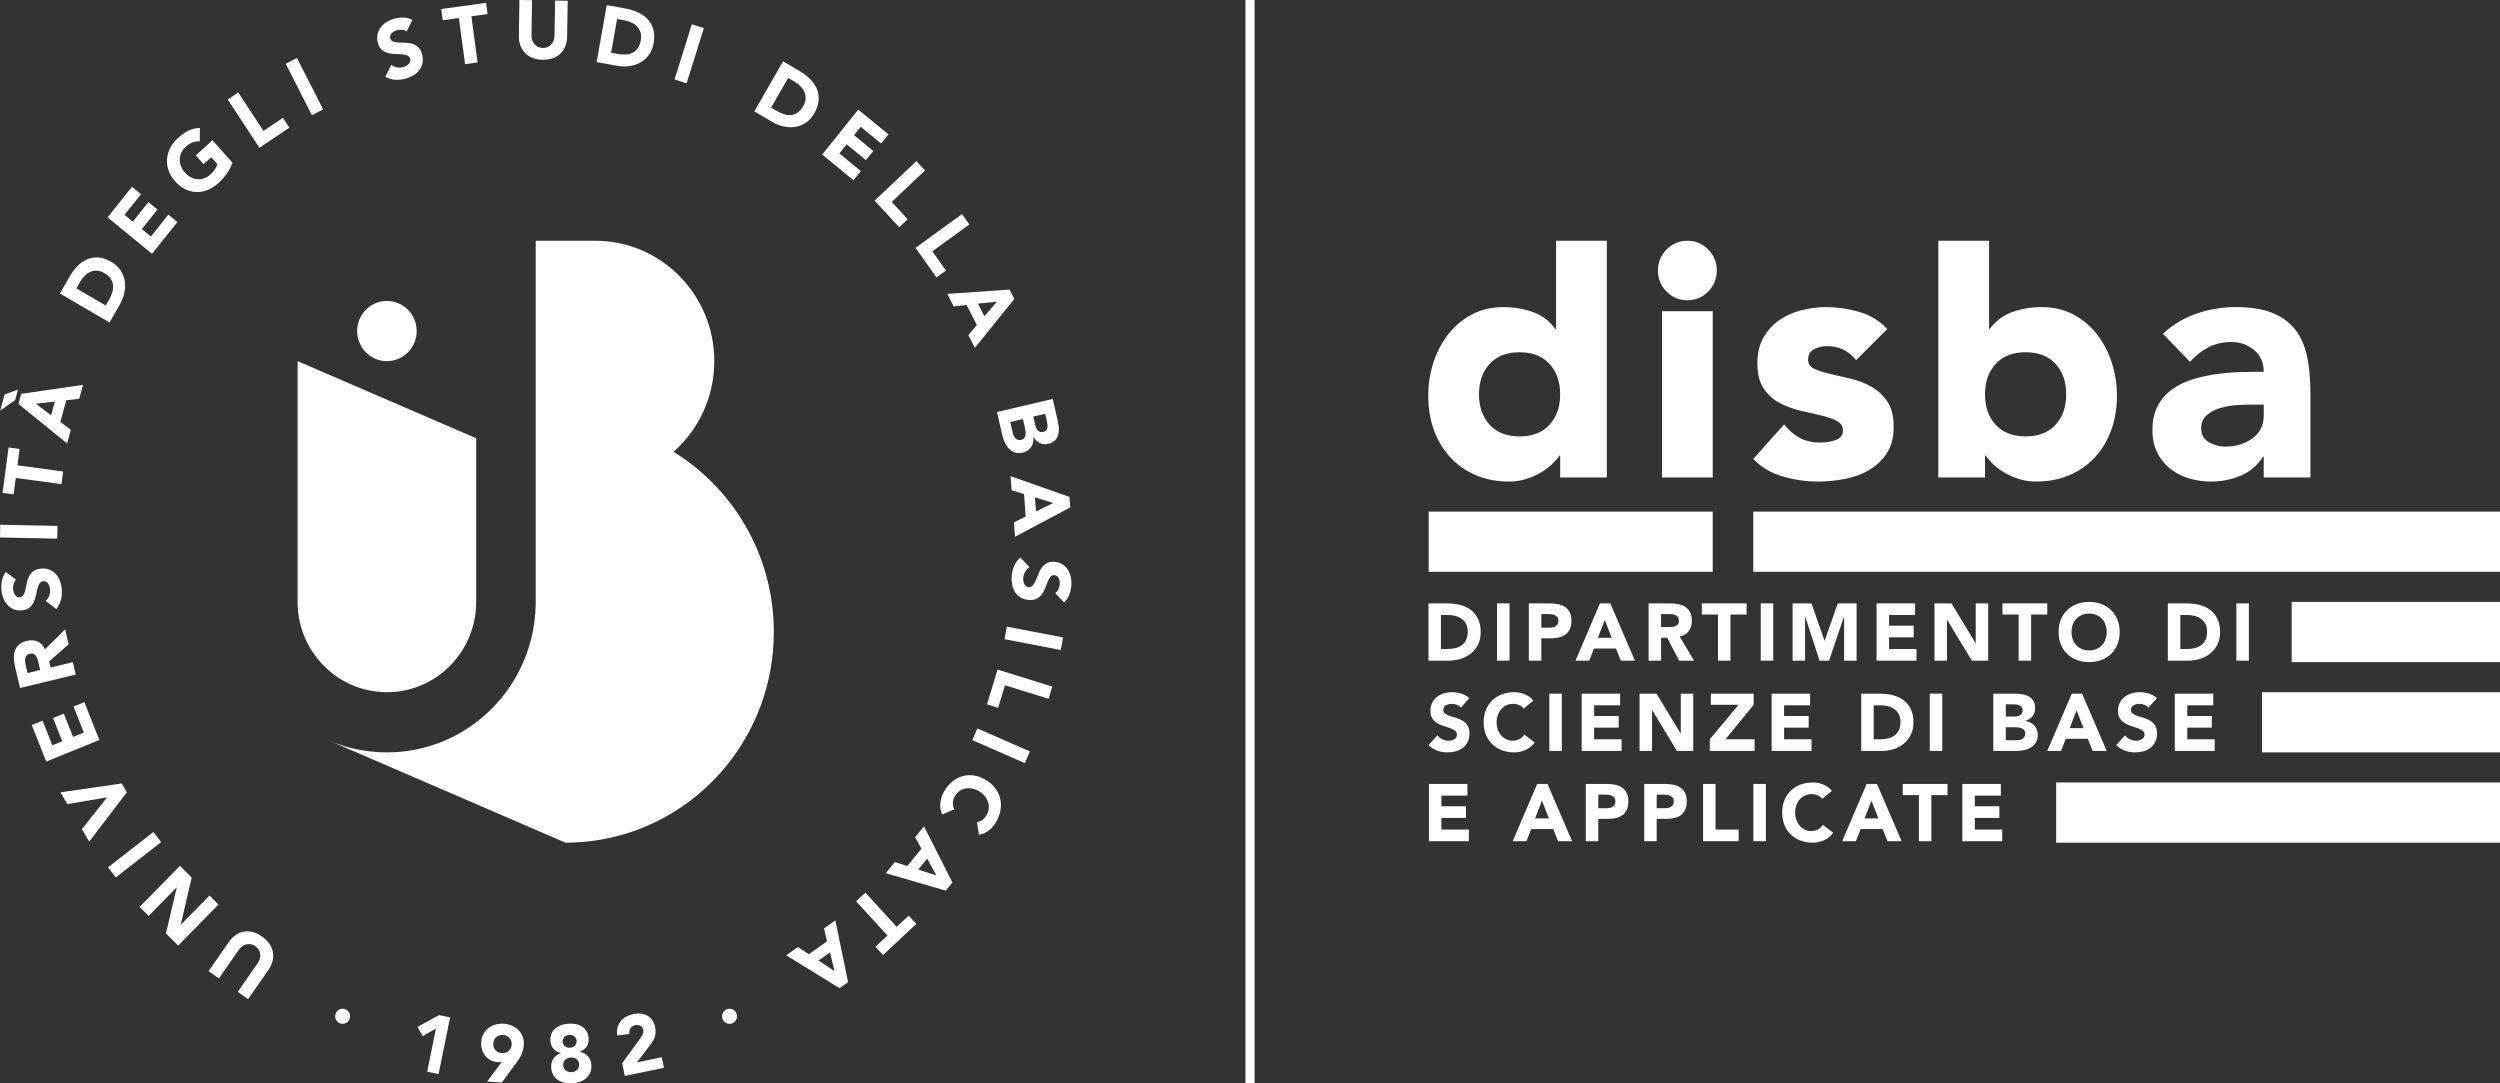 <?xml version="1.0" encoding="UTF-8"?>
<!DOCTYPE svg PUBLIC "-//W3C//DTD SVG 1.1//EN" "http://www.w3.org/Graphics/SVG/1.1/DTD/svg11.dtd">
<!-- Creator: CorelDRAW (Evaluation Version) -->
<svg xmlns="http://www.w3.org/2000/svg" xml:space="preserve" width="207.79mm" height="90.052mm" version="1.1" style="shape-rendering:geometricPrecision; text-rendering:geometricPrecision; image-rendering:optimizeQuality; fill-rule:evenodd; clip-rule:evenodd"
viewBox="0 0 19928.21 8636.45"
 xmlns:xlink="http://www.w3.org/1999/xlink"
 xmlns:xodm="http://www.corel.com/coreldraw/odm/2003">
 <rect x="0" y="0" width="19928.21" height="8636.45" fill="#333333" stroke="none"/>
 <defs>
  <style type="text/css">
   <![CDATA[
    .fil0 {fill:white;fill-rule:nonzero}
   ]]>
  </style>
 </defs>
 <g id="Layer_x0020_1">
  <g id="_1913607627200">
   <path class="fil0" d="M1824.15 7508.97c15.62,-22.41 33.29,-40.6 53.08,-54.69 19.79,-14.13 41,-23.36 63.84,-27.82 22.82,-4.46 46.78,-3.65 71.96,2.53 25.06,6.21 50.44,18.47 76.13,36.66 25.98,18.59 46.06,38.67 60.28,60.48 14.33,21.84 23.13,44.37 26.7,67.61 3.54,23.25 2.01,46.58 -4.37,70.23 -6.39,23.56 -17.46,46.49 -32.97,68.94l-161.38 231.81 -82.23 -58.46 159.16 -228.68c8.11,-11.77 13.78,-23.85 17.03,-36.45 3.25,-12.57 4.06,-24.86 2.45,-36.94 -1.52,-11.97 -5.58,-23.33 -12.08,-34.09 -6.5,-10.65 -15.13,-19.88 -26.1,-27.71 -10.85,-7.71 -22.21,-12.8 -34.18,-15.22 -12,-2.45 -23.85,-2.33 -35.65,0.2 -11.77,2.53 -22.93,7.39 -33.58,14.7 -10.56,7.31 -20,16.86 -28.14,28.63l-159.14 228.59 -82.23 -58.46 161.41 -231.84z"/>
   <polygon class="fil0" points="1419.94,7537.54 1323,7440.21 1408.86,7074.49 1407.94,7073.57 1184.44,7300.93 1113.09,7229.37 1434.64,6902.04 1527.92,6995.72 1440.33,7370.67 1441.23,7371.59 1670.13,7138.54 1741.49,7210.21 "/>
   <polygon class="fil0" points="922.76,6994.31 861.36,6913.81 1222.82,6632.16 1284.11,6712.75 "/>
   <polygon class="fil0" points="711.12,6708.78 652.86,6608.91 853.02,6356.99 852.42,6355.87 536.53,6409.67 481.84,6315.87 970.44,6245.33 1011.35,6315.47 "/>
   <polygon class="fil0" points="368.54,6070.45 253.22,5779.46 339.3,5744.64 417.25,5941.12 496.22,5909.16 422.63,5723.52 508.71,5688.51 582.39,5874.26 668.45,5839.33 586.25,5631.86 672.42,5596.96 792,5898.8 "/>
   <path class="fil0" d="M160 5483.86l-40.91 -173.67c-5.29,-22.84 -8.23,-45.09 -8.63,-66.6 -0.52,-21.61 2.65,-41.29 9.24,-59.15 6.59,-17.87 17.55,-33.49 32.77,-46.7 15.13,-13.29 35.73,-23.05 61.63,-29.23 31.36,-7.62 59.99,-5.78 85.77,5.5 25.78,11.16 45.37,31.85 58.67,62.2l160.66 -159.25 27.82 118.54 -155.31 136.63 11.48 48.83 177.43 -42.75 23.25 98.89 -443.86 106.77zm160.46 -143.11l-13.81 -58.26c-2.01,-8.95 -4.57,-18.27 -7.51,-28.01 -2.93,-9.75 -6.99,-18.27 -11.97,-25.58 -5.09,-7.22 -11.48,-12.8 -19.48,-16.46 -7.94,-3.65 -17.98,-4.06 -30.07,-1.09 -11.25,2.73 -19.68,7.19 -25.26,13.49 -5.58,6.19 -9.35,13.41 -11.28,21.41 -1.81,8.03 -2.22,16.85 -1.32,26.37 0.92,9.67 2.45,18.9 4.49,27.74l15.22 64.74 100.99 -24.34z"/>
   <path class="fil0" d="M127.72 4621.61c-9.55,9.12 -16.14,21 -19.79,35.42 -3.65,14.5 -4.89,27.99 -3.77,40.48 0.72,7.31 2.24,14.82 4.69,22.44 2.33,7.62 5.67,14.7 9.93,21.32 4.26,6.59 9.64,11.65 16.05,15.54 6.39,3.74 13.78,5.15 22.33,4.34 13.7,-1.21 23.74,-7.39 30.04,-18.36 6.39,-11.08 11.36,-24.69 15.13,-40.91 3.65,-16.23 7.31,-33.69 10.76,-52.28 3.45,-18.56 9.24,-36.22 17.23,-52.88 7.91,-16.54 19.39,-30.76 34.32,-42.61 14.82,-11.8 35.62,-18.99 62.12,-21.43 25.26,-2.33 47.7,0.4 67.38,8.23 19.71,7.71 36.45,19.19 50.35,34.21 13.9,15.02 24.77,32.97 32.68,53.69 7.91,20.8 12.98,43.13 15.11,66.89 2.65,29.72 0.72,57.86 -5.98,84.13 -6.68,26.3 -19.08,51.36 -37.14,75.21l-84.85 -64.65c12.77,-11.57 22.13,-25.58 28.22,-42.01 6.07,-16.54 8.31,-33.2 6.79,-50.03 -0.72,-8.14 -2.45,-16.34 -5.18,-24.57 -2.65,-8.23 -6.19,-15.54 -10.65,-21.92 -4.49,-6.3 -9.84,-11.28 -16.26,-14.82 -6.39,-3.57 -13.58,-4.89 -21.72,-4.17 -13.7,1.21 -24.05,7.51 -30.96,18.79 -6.99,11.36 -12.49,25.26 -16.63,41.72 -4.06,16.54 -8.11,34.3 -11.97,53.28 -3.88,19.19 -9.87,37.14 -17.78,54 -8.03,16.75 -19.19,31.16 -33.61,43.13 -14.5,12.08 -34.3,19.19 -59.56,21.52 -24.37,2.22 -46.18,-0.6 -65.48,-8.63 -19.28,-8.03 -35.82,-19.48 -49.72,-34.61 -13.93,-15.02 -24.89,-32.89 -33,-53.4 -8.11,-20.6 -13.21,-42.12 -15.22,-64.53 -2.33,-25.89 -1.01,-51.27 4.06,-76.13 5.06,-24.89 15.34,-47.82 30.64,-68.82l81.42 62.43z"/>
   <polygon class="fil0" points="-0,4284.29 2.01,4182.7 458.16,4192.02 456.14,4293.64 "/>
   <polygon class="fil0" points="125.82,3810.19 108.67,3940.62 20.46,3928.76 68.16,3567.02 156.26,3578.99 139.11,3709.41 503.19,3758.43 489.89,3859.22 "/>
   <path class="fil0" d="M143.46 3105.81l-22.56 82.92 -118.94 83.93 34.81 -128.18 106.69 -38.67zm3.65 114.48l22.01 -80.99 492.48 -71.55 -29.95 110.54 -103.64 12.46 -46.9 172.86 83.15 62.92 -29.23 108.12 -387.93 -314.36zm138.22 -2.13l122.11 91.95 29.55 -108.81 -151.66 16.86z"/>
   <path class="fil0" d="M477.93 2339.68l75.41 -132.03c18.27,-31.88 39.19,-60.31 62.75,-84.85 23.54,-24.69 49.31,-43.16 77.34,-55.33 28.11,-12.17 58.35,-17.15 90.83,-15.02 32.6,2.22 66.78,13.9 102.92,34.9 31.99,18.79 56.65,41.32 74,67.81 17.35,26.38 28.43,54.9 33.2,85.16 4.66,30.44 3.65,61.6 -3.37,93.68 -6.91,32.08 -18.87,63.04 -35.82,92.67l-82.23 143.92 -395.03 -230.92zm365 95.92l26.1 -45.66c11.68,-20.31 20.4,-40.4 26.3,-60.31 5.87,-19.88 7.8,-38.99 5.58,-57.34 -2.16,-18.27 -8.83,-35.62 -20.11,-51.96 -11.28,-16.34 -28.02,-31.07 -50.35,-44.16 -19.39,-11.25 -38.27,-17.46 -56.74,-18.47 -18.56,-1.12 -36.02,1.93 -52.36,8.83 -16.46,6.99 -31.76,17.55 -45.98,31.48 -14.21,14.1 -26.58,30.33 -37.06,48.71l-29.72 51.96 234.34 136.92z"/>
   <polygon class="fil0" points="857.08,1732.91 1051.86,1489.13 1124.02,1548.08 992.48,1712.83 1058.65,1766.84 1183,1611.24 1255.16,1670.19 1130.84,1825.9 1203,1884.86 1341.96,1710.99 1414.12,1769.97 1212.03,2022.82 "/>
   <path class="fil0" d="M1853.09 1296.99c-11.65,31.68 -27.1,61.11 -46.38,88.1 -19.28,26.99 -41.4,51.76 -66.26,74.6 -26.5,24.17 -54.61,42.21 -84.36,54.21 -29.84,11.97 -59.87,17.67 -90.03,16.83 -30.24,-0.81 -59.9,-8.11 -88.82,-22.13 -28.92,-13.9 -55.73,-34.5 -80.19,-61.92 -24.46,-27.39 -42.12,-56.42 -52.88,-86.98 -10.76,-30.56 -15.02,-61 -12.77,-91.55 2.33,-30.44 10.85,-60.08 25.66,-88.9 14.82,-28.74 35.53,-55.21 61.92,-79.38 27.1,-24.77 55.01,-44.25 83.75,-58.46 28.71,-14.21 58.87,-21.12 90.43,-20.72l-0.72 106.08c-19.68,-1.32 -38.35,1.12 -56.02,7.31 -17.67,6.19 -36.05,17.95 -55.21,35.42 -15.94,14.62 -27.94,30.44 -35.94,47.7 -8.03,17.35 -12.2,35.13 -12.69,53.4 -0.4,18.27 2.93,36.42 10.04,54.49 7.11,18.07 17.75,35.02 31.88,50.75 14.41,16.14 30.04,28.63 46.98,37.46 16.86,8.92 34.32,14.01 52.36,15.42 18.07,1.41 35.94,-1.12 53.8,-7.42 17.78,-6.27 34.61,-16.75 50.55,-31.25 16.23,-14.93 28.63,-29.63 37.14,-44.05 8.43,-14.53 14.53,-26.9 18.07,-37.14l-49.72 -55.64 -60.71 55.53 -62.23 -69.63 132.46 -121.1 159.85 178.96z"/>
   <polygon class="fil0" points="1815.49,793.35 1899.21,737.13 2100.18,1043.46 2255.38,939.31 2306.65,1017.57 2067.61,1177.82 "/>
   <polygon class="fil0" points="2277.47,508.08 2366.9,461.61 2575.78,871.75 2486.36,918.36 "/>
   <path class="fil0" d="M3241.55 250.63c-10.67,-7.91 -23.36,-12.29 -38.06,-13.29 -14.82,-1.04 -28.22,0.09 -40.19,3.42 -7.11,2.04 -14.13,4.89 -21.03,8.63 -6.99,3.77 -13.38,8.43 -18.96,13.93 -5.7,5.38 -9.75,11.57 -12.29,18.56 -2.53,7.02 -2.65,14.73 -0.32,23.16 3.65,13.29 11.48,22.21 23.36,26.47 11.85,4.37 26.07,6.91 42.52,7.71 16.54,0.72 34.09,1.24 52.88,1.32 18.76,0.12 36.94,2.76 54.61,7.62 17.67,4.98 33.58,13.9 47.79,26.5 14.21,12.77 24.89,32.05 31.99,57.95 6.79,24.77 8.11,47.62 4.14,68.51 -4.06,21 -12.17,39.79 -24.34,56.25 -12.2,16.54 -27.74,30.53 -46.61,42.21 -18.87,11.57 -39.68,20.6 -62.52,27.02 -28.51,8.11 -56.22,11.05 -83.03,9.12 -26.87,-1.81 -53.57,-9.64 -80.07,-23.45l47.9 -95.92c13.61,10.56 28.94,17.46 46.09,20.51 17.15,3.05 33.69,2.33 49.92,-2.24 7.83,-2.22 15.54,-5.38 23.05,-9.52 7.62,-4.17 14.01,-9.03 19.39,-14.53 5.38,-5.67 9.24,-11.85 11.57,-18.87 2.33,-6.99 2.45,-14.41 0.2,-22.33 -3.65,-13.49 -11.65,-22.53 -23.85,-27.51 -12.29,-4.86 -26.9,-7.83 -43.65,-9.03 -16.83,-1.12 -34.9,-1.93 -54.21,-2.33 -19.28,-0.4 -37.83,-3.05 -55.7,-8.03 -17.87,-4.86 -33.92,-13.38 -48.22,-25.66 -14.21,-12.2 -24.77,-30.67 -31.56,-55.33 -6.59,-23.85 -7.71,-46.18 -3.37,-66.78 4.37,-20.6 12.69,-39.07 24.89,-55.62 12.17,-16.54 27.59,-30.67 46.18,-42.44 18.56,-11.77 38.67,-20.72 60.19,-26.7 24.86,-6.99 49.83,-10.24 75.01,-9.64 25.06,0.6 49.31,6.7 72.56,18.15l-46.26 92.18z"/>
   <polygon class="fil0" points="3657.96,143.37 3528.95,161.03 3516.98,71.9 3874.64,22.87 3886.53,112.01 3757.63,129.67 3806.86,497.81 3707.28,511.42 "/>
   <path class="fil0" d="M4520.77 289.67c-0.43,27.39 -4.98,52.57 -13.52,75.41 -8.52,22.84 -20.89,42.73 -37.35,59.38 -16.34,16.63 -36.63,29.52 -60.91,38.67 -24.14,9.24 -51.96,13.49 -83.32,12.98 -31.76,-0.49 -59.59,-5.67 -83.52,-15.62 -23.85,-10.04 -43.76,-23.54 -59.59,-40.8 -15.82,-17.15 -27.71,-37.35 -35.42,-60.51 -7.83,-23.13 -11.48,-48.39 -11.08,-75.81l4.57 -283.37 100.47 1.61 -4.46 279.52c-0.2,14.33 1.84,27.62 6.1,39.91 4.37,12.17 10.56,22.84 18.59,31.88 8,9.03 17.64,16.14 28.92,21.29 11.28,5.18 23.65,7.94 36.94,8.14 13.29,0.2 25.58,-2.04 36.86,-6.91 11.25,-4.78 21,-11.57 29.32,-20.31 8.31,-8.83 14.82,-19.28 19.48,-31.36 4.78,-12.08 7.22,-25.26 7.42,-39.68l4.46 -279.54 100.59 1.73 -4.55 283.4z"/>
   <path class="fil0" d="M4836.53 40.83l148.38 27.02c35.94,6.47 69.43,16.75 100.3,30.73 30.96,14.01 56.82,32.28 77.74,54.81 20.8,22.56 35.73,49.66 44.77,81.31 9.03,31.68 9.84,68.22 2.45,109.73 -6.5,36.74 -19.1,67.9 -37.86,93.36 -18.67,25.58 -41.43,45.69 -68.02,60.51 -26.58,14.82 -56.02,24.34 -88.21,28.63 -32.17,4.34 -65.05,3.45 -98.46,-2.65l-161.67 -29.35 80.59 -454.1zm34.7 379.73l51.36 9.32c22.84,4.17 44.57,5.7 65.08,4.46 20.49,-1.09 38.87,-5.78 55.21,-14.1 16.23,-8.31 30.15,-20.51 41.52,-36.86 11.45,-16.23 19.36,-37.14 23.94,-62.81 3.97,-22.24 3.25,-42.32 -2.01,-60.31 -5.38,-17.95 -14.01,-33.49 -26.1,-46.78 -12.08,-13.21 -26.99,-24.17 -44.97,-33 -17.87,-8.72 -37.14,-15.02 -57.86,-18.76l-58.35 -10.56 -47.82 269.39z"/>
   <polygon class="fil0" points="5514.94,193.58 5610.75,224.33 5473.02,664.13 5377.21,633.38 "/>
   <path class="fil0" d="M6242.23 489l130.45 76.62c31.56,18.5 59.47,39.7 83.84,63.56 24.25,23.85 42.41,49.95 54.38,78.35 12.08,28.43 16.98,58.98 14.73,91.87 -2.24,32.89 -13.81,67.5 -34.73,104.04 -18.56,32.17 -41,57.14 -67.18,74.6 -26.18,17.55 -54.29,28.71 -84.36,33.38 -30.04,4.69 -60.88,3.57 -92.64,-3.54 -31.68,-7.11 -62.23,-19.19 -91.55,-36.42l-142.1 -83.44 229.17 -399zm-95.61 368.85l45.09 26.58c20.08,11.77 39.96,20.6 59.56,26.7 19.71,5.98 38.58,7.91 56.65,5.7 18.15,-2.13 35.33,-8.95 51.56,-20.2 16.14,-11.39 30.76,-28.34 43.73,-50.75 11.16,-19.59 17.38,-38.78 18.39,-57.46 1.12,-18.67 -1.84,-36.34 -8.63,-53 -6.91,-16.54 -17.26,-32.05 -31.04,-46.47 -13.93,-14.41 -29.86,-26.9 -48.13,-37.66l-51.24 -30.04 -135.92 236.59z"/>
   <polygon class="fil0" points="6841.43,873.68 7082.1,1071.2 7023.64,1144.07 6861.02,1010.6 6807.42,1077.41 6961,1203.46 6902.54,1276.34 6748.95,1150.26 6690.49,1223.14 6862.14,1364.03 6803.56,1436.8 6553.88,1231.97 "/>
   <polygon class="fil0" points="7304.79,1284.31 7373.53,1358.51 7108.08,1609.71 7235.37,1747.16 7167.67,1811.29 6971.67,1599.56 "/>
   <polygon class="fil0" points="7668.26,1706.44 7726.93,1788.96 7431.76,2003.45 7540.46,2156.4 7465.05,2211.21 7297.8,1975.63 "/>
   <path class="fil0" d="M8047.19 2308.2l38.18 74.72 -314.44 389.97 -51.99 -101.91 67.81 -80.19 -81.31 -159.25 -103.32 10.65 -50.87 -99.58 495.94 -34.41zm-100.18 96.33l-151.42 15.94 51.16 100.18 100.27 -116.12z"/>
   <path class="fil0" d="M8391.47 3179.69l38.58 167.57c4.57,19.39 7.71,39.39 9.55,59.7 1.73,20.2 0.4,39.16 -4.17,56.74 -4.57,17.64 -13,32.97 -25.38,46.18 -12.49,13.18 -30.76,22.61 -55.01,28.43 -25.18,5.87 -47.62,3.65 -67.41,-6.62 -19.77,-10.24 -35.91,-26.27 -48.39,-47.79l-1.24 0.29c1.32,15.22 0.32,29.63 -2.93,43.16 -3.25,13.49 -8.63,25.66 -16.03,36.63 -7.42,10.88 -16.86,20.11 -28.34,27.71 -11.45,7.62 -24.34,13.09 -38.55,16.46 -23.45,5.47 -44.16,5.06 -62.23,-1.32 -18.07,-6.5 -33.69,-16.66 -47.1,-30.47 -13.29,-13.78 -24.34,-30.24 -33.17,-49.43 -8.83,-19.08 -15.54,-38.55 -20.11,-58.46l-42.41 -183.99 444.35 -104.76zm-338.7 184.22l20.51 88.82c1.73,7.6 4.34,15.11 7.8,22.61 3.57,7.42 8.14,13.81 13.72,19.19 5.67,5.38 12.29,9.24 19.88,11.68 7.62,2.42 16.26,2.53 25.89,0.29 10.44,-2.53 18.36,-7.19 23.65,-13.9 5.18,-6.91 8.63,-14.7 10.04,-23.54 1.52,-8.83 1.81,-18.07 0.92,-27.62 -0.83,-9.64 -2.24,-18.47 -4.06,-26.5l-17.26 -74.89 -101.1 23.85zm183.94 -43.36l16.54 71.79c1.73,7.51 4.26,14.9 7.71,21.92 3.34,6.91 7.6,12.98 12.77,18.07 5.09,4.95 11.16,8.52 18.27,10.65 7.11,2.13 15.13,2.13 23.85,0.12 9.24,-2.16 16.46,-6.01 21.52,-11.48 5.18,-5.38 8.63,-11.68 10.56,-18.87 1.81,-7.11 2.65,-14.93 2.24,-23.25 -0.43,-8.43 -1.44,-16.34 -3.25,-23.97l-15.45 -67.3 -94.77 22.33z"/>
   <path class="fil0" d="M8525.05 3960.93l6.1 83.81 -440.61 233.86 -8.23 -114.37 93.48 -46.81 -12.89 -178.73 -99.15 -31.16 -8.14 -111.86 469.44 165.26zm-129.62 48.71l-145.44 -45.37 8.23 112.47 137.21 -67.1z"/>
   <path class="fil0" d="M8411.98 4727.52c10.85,-7.51 19.28,-18.07 25.26,-31.76 6.01,-13.72 9.44,-26.9 10.36,-39.39 0.6,-7.42 0.2,-15.02 -0.92,-22.93 -1.09,-7.94 -3.22,-15.54 -6.39,-22.76 -3.14,-7.19 -7.51,-13.18 -13.18,-17.95 -5.7,-4.78 -12.8,-7.51 -21.32,-8.11 -13.81,-1.04 -24.66,3.34 -32.68,13.18 -8.03,9.84 -15.22,22.44 -21.52,37.86 -6.3,15.42 -12.69,32.08 -19.19,49.83 -6.5,17.87 -15.02,34.32 -25.66,49.43 -10.56,15.13 -24.17,27.22 -40.8,36.45 -16.66,9.12 -38.18,12.77 -64.76,10.76 -25.29,-1.84 -47.01,-8.34 -65.17,-19.31 -18.18,-10.96 -32.8,-24.94 -44.05,-42.21 -11.28,-17.15 -19.08,-36.74 -23.45,-58.67 -4.37,-21.84 -5.78,-44.65 -3.97,-68.51 2.24,-29.95 8.75,-57.37 19.59,-82.23 10.96,-24.86 27.22,-47.59 49.03,-68.1l73.08 78.06c-14.5,9.32 -26.07,21.61 -34.7,36.83 -8.75,15.25 -13.61,31.36 -14.93,48.22 -0.6,8.23 -0.2,16.66 1.01,25.29 1.32,8.6 3.65,16.31 7.02,23.42 3.34,7.02 7.91,12.8 13.61,17.38 5.67,4.46 12.57,7.11 20.8,7.71 13.7,1.01 24.86,-3.45 33.58,-13.49 8.75,-9.95 16.46,-22.76 23.25,-38.38 6.7,-15.62 13.61,-32.57 20.51,-50.75 6.91,-18.15 15.74,-35.02 26.3,-50.35 10.65,-15.22 24.05,-27.71 40.28,-37.03 16.14,-9.55 36.94,-13.29 62.23,-11.36 24.46,1.81 45.46,8.31 63.12,19.48 17.75,11.16 32.17,25.26 43.45,42.52 11.16,17.15 19.19,36.66 23.74,58.26 4.69,21.72 6.19,43.85 4.49,66.38 -1.96,25.98 -7.42,50.87 -16.46,74.6 -9.12,23.65 -22.93,44.65 -41.52,62.84l-70.03 -75.21z"/>
   <polygon class="fil0" points="8474.1,5081.27 8455.34,5181.13 8007.11,5095.16 8025.89,4995.3 "/>
   <polygon class="fil0" points="8387.99,5473.15 8358.44,5570.29 8010.99,5462.28 7956.3,5642.33 7867.59,5614.74 7951.84,5337.52 "/>
   <polygon class="fil0" points="8209.49,5990.06 8169.49,6083.34 7750.9,5899.84 7790.8,5806.56 "/>
   <path class="fil0" d="M7788.18 6553.9c15.34,-2.45 29.55,-8.31 42.32,-17.55 12.89,-9.24 24.05,-22.13 33.69,-38.58 9.55,-16.43 15.22,-33.61 17.15,-51.36 1.84,-17.75 0.12,-35.22 -5.15,-52.16 -5.29,-17.06 -14.01,-33.09 -26.21,-48.11 -12.17,-15.13 -27.39,-28.02 -45.46,-38.78 -18.59,-11.08 -37.14,-18.15 -55.93,-21.52 -18.79,-3.34 -36.74,-3.34 -53.89,0.12 -17.15,3.34 -32.89,9.93 -47.1,20 -14.3,9.84 -25.98,22.73 -35.13,38.47 -10.44,17.95 -16.03,36.02 -16.63,54.29 -0.6,18.27 3.05,35.82 11.16,52.77l-96.33 41.03c-13.49,-30.76 -18.39,-62.32 -14.41,-94.8 3.86,-32.4 13.81,-62.32 29.75,-89.62 18.07,-31.16 39.47,-56.85 64.33,-77.45 24.89,-20.4 51.88,-34.93 80.91,-43.33 29.12,-8.43 59.59,-10.36 91.23,-5.78 31.79,4.46 63.44,16.11 94.92,34.81 31.48,18.67 56.82,41 76.22,66.87 19.39,25.89 32.48,53.72 39.3,83.44 6.88,29.84 7.51,60.71 1.93,92.59 -5.7,31.97 -17.46,63.41 -35.65,94.57 -6.47,11.19 -14.3,22.36 -23.45,33.32 -9.03,10.96 -19.28,21 -30.53,30.12 -11.39,9.15 -23.88,16.95 -37.58,23.45 -13.81,6.39 -28.51,10.76 -44.25,13l-15.22 -99.78z"/>
   <path class="fil0" d="M7591.85 7034.39l-52.88 64.85 -478.27 -138.94 72.19 -88.5 99.55 31.56 112.87 -138.16 -50.35 -91.84 70.55 -86.49 226.35 447.51zm-126.97 -55.33l-74.09 -134.48 -70.95 86.98 145.04 47.5z"/>
   <polygon class="fil0" points="7147.87,7388.11 7243.39,7298.68 7303.79,7364.66 7039.09,7612.64 6978.58,7546.64 7074.1,7457.21 6824.51,7184.6 6898.31,7115.58 "/>
   <path class="fil0" d="M6760.15 7828.66l-67.99 48.39 -424.9 -261.97 92.79 -65.86 87.78 57.03 144.95 -103.12 -24.57 -102.11 90.66 -64.45 101.28 492.08zm-107.98 -87.29l-36.25 -149.53 -91.23 64.88 127.49 84.65z"/>
   <path class="fil0" d="M3795.78 3493.45l0 1304.59c0,397.48 -318.62,719.63 -711.72,719.63 -60.28,0 -118.74,-7.62 -174.67,-21.92 -308.58,-78.66 -537.05,-361.25 -537.05,-697.7l0 -1919.27 0.12 0 1423.33 614.68z"/>
   <path class="fil0" d="M3321.31 2638.84c0,132.55 -106.17,239.93 -237.31,239.93 -130.91,0 -237.08,-107.38 -237.08,-239.93 0,-132.46 106.17,-239.84 237.08,-239.84 131.14,0 237.31,107.38 237.31,239.84z"/>
   <path class="fil0" d="M6168.23 5037.91c0,845.99 -618.65,1545.83 -1423.42,1662.15 -77.54,11.28 -156.72,17.06 -237.31,17.06l-237.22 -102.31 -474.5 -205.03 -487.79 -210.72 -672.13 -290.19c138.33,57.14 289.67,88.62 448.32,88.62 19.88,0 39.68,-0.52 59.38,-1.52 244.1,-12.2 468.8,-98.86 652.22,-238.23 284.41,-215.99 469.64,-558.13 474.5,-944.25 0.12,-5.18 0.12,-10.36 0.12,-15.54 0,-5.15 0,-10.33 -0.12,-15.51l0 -2863.32 474.53 0c524.05,0 948.92,429.65 948.92,959.68 0,288.38 -125.88,546.98 -325,723 276.5,169.81 500.08,419.09 639.65,716.38 102.51,218.12 159.85,462.13 159.85,719.72z"/>
   <polygon class="fil0" points="3475.12,8198.31 3369.27,8259.42 3328.36,8185.74 3499.49,8091.66 3587.9,8110.01 3495.84,8561.9 3405,8543.03 "/>
   <path class="fil0" d="M4000.6 8464.16c-5.27,0.92 -10.44,1.73 -15.62,2.13 -5.18,0.6 -10.67,0.6 -16.14,0.29 -21.52,-1.5 -40.71,-6.68 -57.74,-15.62 -17.06,-9.03 -31.39,-20.6 -42.96,-34.9 -11.57,-14.21 -20.2,-30.76 -25.78,-49.63 -5.67,-18.9 -7.8,-38.7 -6.39,-59.5 1.52,-23.85 7.31,-45.06 17.46,-63.73 10.04,-18.67 23.13,-34.41 39.27,-47.3 16.03,-12.8 34.73,-22.33 55.82,-28.51 21.03,-6.21 43.56,-8.43 67.61,-6.91 23.54,1.61 45.46,6.91 65.77,15.94 20.28,8.92 37.55,20.89 51.88,35.71 14.3,14.93 25.26,32.28 32.77,52.19 7.51,19.79 10.44,41.6 8.92,65.46 -1.09,16.46 -3.65,31.36 -7.51,44.85 -3.94,13.41 -8.72,26.1 -14.41,37.86 -5.78,11.77 -12.26,22.93 -19.68,33.49 -7.39,10.67 -15.13,21.52 -23.13,32.8l-110.02 150.42 -117.65 -7.91 117.53 -157.12zm-68.51 -146.88c-1.32,20.8 4.26,38.47 16.83,53.08 12.69,14.53 29.86,22.44 51.79,23.97 21.81,1.52 39.99,-4.17 54.38,-16.86 14.41,-12.69 22.24,-29.52 23.65,-50.35 1.32,-20.69 -4.26,-38.47 -16.83,-52.97 -12.6,-14.53 -29.84,-22.53 -51.76,-23.97 -21.84,-1.52 -39.99,4.17 -54.32,16.86 -14.41,12.69 -22.33,29.52 -23.74,50.24z"/>
   <path class="fil0" d="M4387.38 8297c-1.41,-21.2 1.32,-40.11 8.23,-56.45 6.91,-16.34 16.95,-30.24 30.15,-41.81 13.29,-11.57 28.92,-20.6 46.98,-26.99 18.18,-6.5 37.66,-10.36 58.67,-11.88 21.03,-1.32 40.91,-0.12 59.7,3.86 18.76,3.97 35.3,10.76 49.83,20.51 14.41,9.72 26.18,22.13 35.3,37.43 9.24,15.34 14.53,33.49 15.94,54.81 1.64,25.09 -3.65,47.01 -16.03,65.69 -12.29,18.67 -30.44,32.57 -54.41,41.52l0.12 1.29c27.91,5.61 49.72,17.46 65.66,35.85 15.82,18.27 24.66,41.72 26.58,70.35 1.44,22.13 -1.73,41.92 -9.32,59.36 -7.71,17.46 -18.59,32.28 -32.68,44.37 -14.01,12.08 -30.47,21.52 -49.43,28.43 -18.87,6.99 -38.87,11.16 -59.9,12.57 -21,1.44 -41.29,-0.09 -61,-4.37 -19.68,-4.34 -37.26,-11.57 -52.77,-21.61 -15.54,-10.04 -28.22,-23.25 -38.06,-39.59 -9.95,-16.23 -15.62,-35.53 -17.06,-57.66 -1.93,-28.51 3.77,-52.97 17.06,-73.28 13.29,-20.2 33.49,-35.02 60.39,-44.25l-0.12 -1.21c-24.86,-5.78 -44.65,-17.06 -59.36,-33.89 -14.62,-16.86 -22.84,-37.86 -24.48,-63.04zm97.33 7.11c0.92,14.3 6.91,26.18 17.87,35.42 10.96,9.24 24.77,13.29 41.52,12.29 16.66,-1.21 29.84,-7.11 39.5,-17.75 9.64,-10.67 13.98,-23.16 12.98,-37.46 -0.92,-13.93 -6.79,-25.38 -17.75,-34.73 -10.96,-9.24 -24.77,-13.38 -41.52,-12.17 -16.66,1.12 -29.84,6.99 -39.47,17.67 -9.67,10.65 -14.01,22.93 -13.12,36.74zm4.69 188.48c1.01,16.03 7.71,29.32 20.08,39.79 12.29,10.44 28.11,15.11 47.42,13.81 19.28,-1.32 34.3,-8.03 45.17,-20.11 10.85,-11.97 15.71,-26.1 14.62,-42.12 -1.04,-16.43 -7.74,-29.95 -20.11,-40.4 -12.29,-10.44 -28.11,-15.13 -47.39,-13.81 -19.31,1.32 -34.32,8.03 -45.17,20 -10.88,12.08 -15.74,26.38 -14.62,42.84z"/>
   <path class="fil0" d="M4959.65 8475.01l141.5 -193.75c7.22,-9.95 14.21,-20.92 20.92,-33 6.79,-12.08 8.72,-24.86 5.98,-38.47 -3.14,-15.42 -11.08,-26.27 -23.77,-32.68 -12.69,-6.5 -26.38,-8.11 -41.09,-5.06 -17.78,3.65 -30.35,12.08 -37.98,25.18 -7.71,13.18 -10.44,27.91 -8.43,44.34l-96.1 12.69c-3.57,-23.65 -2.85,-44.94 2.13,-64.05 4.86,-18.96 13.09,-35.62 24.66,-49.92 11.57,-14.41 26.1,-26.5 43.65,-36.05 17.55,-9.72 37.26,-16.75 59.18,-21.32 20.2,-4.26 39.68,-5.27 58.55,-3.22 18.79,2.01 35.94,7.39 51.27,15.91 15.31,8.63 28.4,20.63 39.27,36.14 10.76,15.54 18.47,34.53 23.05,57.05 2.93,14.41 4.14,27.91 3.65,40.19 -0.6,12.29 -2.53,23.74 -5.9,34.41 -3.25,10.76 -7.71,20.8 -13.18,30.35 -5.5,9.64 -11.68,19.08 -18.59,28.51l-111.66 146.36 198.24 -41.32 17.15 84.24 -311.91 64.97 -20.6 -101.51z"/>
   <path class="fil0" d="M5755.96 8101.18c0,33.2 26.58,59.99 59.38,59.99 32.77,0 59.36,-26.79 59.36,-59.99 0,-33.17 -26.58,-60.08 -59.36,-60.08 -32.8,0 -59.38,26.9 -59.38,60.08z"/>
   <path class="fil0" d="M2671.82 8101.04c0,33.17 26.58,59.99 59.38,59.99 32.77,0 59.38,-26.82 59.38,-59.99 0,-33.2 -26.61,-60.1 -59.38,-60.1 -32.8,0 -59.38,26.9 -59.38,60.1z"/>
   <polygon class="fil0" points="9927.76,8636.45 10000.55,8636.45 10000.55,0.03 9927.76,0.03 "/>
   <path class="fil0" d="M12808.62 3805.82l-372.1 0 0 -174.47 -5.38 0c-16.14,23.65 -37.23,47.62 -63.33,72.27 -25.98,24.46 -56.65,46.78 -91.67,66.69 -35.1,20.08 -73.68,36.34 -116.01,49.11 -42.21,12.69 -85.77,19.19 -130.74,19.19 -97.02,0 -185.12,-16.86 -264.21,-50.44 -79.15,-33.61 -146.97,-80.91 -203.59,-141.82 -56.65,-60.88 -100.18,-133.15 -130.74,-216.91 -30.64,-83.52 -45.89,-175.28 -45.89,-275.26 0,-92.67 13.93,-181.38 41.83,-265.82 27.79,-84.56 67.38,-159.57 118.65,-224.94 51.24,-65.46 113.56,-117.73 187.36,-156.81 73.68,-39.07 157.24,-58.58 250.72,-58.58 84.53,0 163.19,13.09 235.98,39.5 72.76,26.38 132.46,71.35 179.33,135l5.29 0 0 -703.41 404.47 0 0 1886.67zm-372.1 -662.58c0,-99.98 -28.31,-180.86 -84.96,-242.57 -56.54,-61.83 -136.09,-92.79 -238.52,-92.79 -102.51,0 -181.98,30.96 -238.72,92.79 -56.65,61.72 -84.85,142.59 -84.85,242.57 0,100.1 28.2,180.89 84.85,242.69 56.74,61.8 136.2,92.67 238.72,92.67 102.43,0 181.98,-30.87 238.52,-92.67 56.65,-61.8 84.96,-142.59 84.96,-242.69z"/>
   <path class="fil0" d="M13215.76 2156.4c0,-65.57 22.93,-121.27 68.79,-167.77 45.89,-46.29 101.1,-69.54 165.87,-69.54 64.65,0 119.98,23.25 165.75,69.54 45.86,46.49 68.82,102.2 68.82,167.77 0,65.48 -22.96,121.3 -68.82,167.68 -45.78,46.29 -101.1,69.54 -165.75,69.54 -64.76,0 -119.98,-23.25 -165.87,-69.54 -45.86,-46.38 -68.79,-102.2 -68.79,-167.68zm32.37 324.31l404.47 0 0 1325.16 -404.47 0 0 -1325.16z"/>
   <path class="fil0" d="M14795.7 2870.57c-59.15,-74.49 -137.53,-111.75 -234.55,-111.75 -34.21,0 -67.3,8.23 -99.78,24.57 -32.28,16.34 -48.51,44.57 -48.51,84.56 0,32.68 16.63,56.74 49.92,72.27 33.2,15.31 75.41,29 126.68,40.8 51.24,11.85 106.05,24.54 164.52,38.15 58.38,13.7 113.19,35.13 164.43,64.16 51.27,29.03 93.51,68.51 126.8,118.54 33.17,50.03 49.83,116.84 49.83,200.45 0,85.48 -18.39,155.83 -55.21,211.33 -36.86,55.41 -84.16,99.89 -141.61,133.59 -57.54,33.61 -122.31,57.26 -194.15,70.84 -71.87,13.72 -142.91,20.51 -212.94,20.51 -91.67,0 -184.34,-13.29 -277.82,-39.59 -93.39,-26.3 -172.54,-73.08 -237.31,-140.38l245.42 -275.46c37.86,47.3 79.58,83.24 125.36,107.78 45.89,24.57 99.38,36.74 160.46,36.74 46.81,0 89.02,-6.79 126.8,-20.49 37.75,-13.52 56.62,-38.47 56.62,-74.92 0,-34.5 -16.63,-60.39 -49.95,-77.65 -33.29,-17.23 -75.41,-31.76 -126.65,-43.73 -51.27,-11.77 -106.17,-24.46 -164.54,-38.06 -58.35,-13.7 -113.16,-34.21 -164.43,-61.4 -51.24,-27.22 -93.48,-65.89 -126.77,-115.92 -33.29,-49.83 -49.83,-116.73 -49.83,-200.37 0,-78.06 15.62,-145.35 47.1,-201.78 31.45,-56.33 72.88,-102.63 124.12,-139.05 51.27,-36.34 110.02,-63.12 176.63,-80.39 66.46,-17.26 133.76,-25.89 202.06,-25.89 86.49,0 173.58,12.69 261.68,38.06 88.1,25.49 162.7,70.95 223.7,136.43l-248.07 248.04z"/>
   <path class="fil0" d="M15451 1919.12l404.47 0 0 703.41 5.29 0c46.9,-63.64 106.57,-108.61 179.33,-135 72.88,-26.3 151.45,-39.5 235.98,-39.5 93.39,0 177.03,19.59 250.83,58.58 73.57,39.19 136,91.35 187.25,156.81 51.27,65.48 90.86,140.38 118.77,224.94 27.71,84.53 41.72,173.15 41.72,265.82 0,99.98 -15.22,191.85 -45.89,275.37 -30.56,83.73 -74.09,155.91 -130.62,216.79 -56.65,60.91 -124.55,108.21 -203.7,141.82 -79.18,33.58 -167.08,50.44 -264.21,50.44 -46.78,0 -90.75,-6.39 -132.06,-19.19 -41.4,-12.69 -79.58,-28.92 -114.68,-49.03 -35.02,-20 -65.69,-42.21 -91.67,-66.78 -26.07,-24.57 -47.1,-48.62 -63.33,-72.27l-5.38 0 0 174.47 -372.1 0 0 -1886.67zm372.1 1224.2c0,99.95 28.31,180.86 84.96,242.57 56.62,61.92 136.2,92.67 238.6,92.67 102.43,0 181.89,-30.76 238.63,-92.67 56.65,-61.72 84.96,-142.62 84.96,-242.57 0,-99.98 -28.31,-180.89 -84.96,-242.69 -56.74,-61.72 -136.2,-92.79 -238.63,-92.79 -102.4,0 -181.98,31.07 -238.6,92.79 -56.65,61.8 -84.96,142.71 -84.96,242.69z"/>
   <path class="fil0" d="M18044.85 3639.52l-5.38 0c-44.97,70.95 -104.73,121.79 -179.25,152.66 -74.69,30.96 -153.27,46.38 -235.98,46.38 -61.2,0 -119.98,-8.75 -176.6,-25.89 -56.65,-17.26 -106.48,-43.13 -149.61,-77.74 -43.16,-34.53 -77.25,-77.14 -102.43,-128.09 -25.26,-50.95 -37.75,-110.02 -37.75,-177.32 0,-76.24 13.81,-140.78 41.72,-193.58 27.91,-52.68 65.57,-96.3 113.27,-130.82 47.5,-34.5 102,-61.4 163.11,-80.47 61.11,-19.1 124.44,-33.12 190.21,-42.24 65.46,-9.03 131.03,-14.5 196.6,-16.34 65.69,-1.73 126.48,-2.73 182.1,-2.73 0,-72.68 -25.58,-130.42 -76.82,-173.18 -51.27,-42.61 -111.86,-64.05 -181.89,-64.05 -66.69,0 -127.29,14.13 -182.1,42.24 -54.92,28.31 -103.72,66.89 -147.08,115.92l-215.59 -223.61c75.41,-70.84 163.54,-124.03 264.21,-159.45 100.79,-35.42 204.94,-53.2 312.83,-53.2 118.54,0 216.07,15.02 292.52,44.97 76.42,30.04 137.41,74.09 183.39,132.26 45.89,58.15 77.77,129.5 95.72,214.06 17.87,84.44 26.9,182.18 26.9,293.13l0 673.46 -372.1 0 0 -166.36zm-99.78 -414.43c-30.64,0 -68.71,1.41 -114.6,4.17 -45.78,2.62 -89.91,10.33 -132.03,23.13 -42.32,12.69 -78.17,31.76 -107.89,57.26 -29.63,25.35 -44.45,60.88 -44.45,106.25 0,49.14 20.69,85.57 61.92,109.1 41.4,23.56 84.53,35.45 129.5,35.45 39.47,0 77.74,-5.5 114.6,-16.34 36.74,-10.96 69.63,-26.41 98.34,-46.29 28.83,-20.08 51.67,-45.46 68.82,-76.42 17.06,-30.87 25.58,-67.21 25.58,-109.13l0 -87.18 -99.78 0z"/>
   <polygon class="fil0" points="16390.13,6717.18 19928.21,6717.18 19928.21,6237.39 16390.13,6237.39 "/>
   <polygon class="fil0" points="18030.89,5997.46 19928.21,5997.46 19928.21,5517.66 18030.89,5517.66 "/>
   <polygon class="fil0" points="18267.6,5277.82 19928.21,5277.82 19928.21,4798.04 18267.6,4798.04 "/>
   <polygon class="fil0" points="13976.08,4558.08 19928.21,4558.08 19928.21,4078.2 13976.08,4078.2 "/>
   <polygon class="fil0" points="11388.74,4558.08 13652.49,4558.08 13652.49,4078.2 11388.74,4078.2 "/>
   <path class="fil0" d="M11644.35 5640.83c-8.11,-10.24 -19.08,-17.84 -32.89,-22.93 -13.78,-4.78 -26.79,-7.31 -39.16,-7.31 -7.22,0 -14.62,0.81 -22.36,2.53 -7.6,1.73 -14.82,4.49 -21.61,8.14 -6.79,3.65 -12.37,8.4 -16.66,14.5 -4.26,5.98 -6.27,13.29 -6.27,21.92 0,13.7 4.98,24.25 15.22,31.56 10.24,7.31 23.13,13.49 38.55,18.67 15.54,5.18 32.2,10.36 50.15,15.45 17.78,5.15 34.41,12.57 49.95,22.01 15.54,9.44 28.51,22.13 38.67,38.06 10.16,15.94 15.34,37.14 15.34,63.84 0,25.26 -4.78,47.39 -14.13,66.29 -9.32,18.96 -21.92,34.61 -37.86,47.19 -15.91,12.37 -34.38,21.61 -55.5,27.71 -21.12,5.9 -43.24,8.95 -66.58,8.95 -29.35,0 -56.65,-4.49 -81.71,-13.52 -25.09,-8.92 -48.42,-23.65 -70.15,-43.85l70.84 -78.66c10.16,13.81 23.05,24.48 38.58,31.88 15.54,7.62 31.56,11.36 48.11,11.36 8.11,0 16.26,-1.01 24.57,-2.93 8.31,-1.93 15.74,-4.78 22.33,-8.75 6.59,-3.86 11.88,-8.8 15.94,-14.82 4.06,-5.98 5.98,-13.09 5.98,-21.29 0,-13.72 -5.18,-24.57 -15.62,-32.48 -10.36,-8.03 -23.45,-14.73 -39.1,-20.4 -15.82,-5.5 -32.77,-11.08 -51.16,-16.75 -18.15,-5.5 -35.22,-13.12 -50.95,-22.56 -15.71,-9.44 -28.8,-21.92 -39.16,-37.35 -10.47,-15.54 -15.65,-35.94 -15.65,-61.31 0,-24.54 4.78,-45.98 14.33,-64.45 9.64,-18.47 22.33,-34.01 38.27,-46.38 15.94,-12.49 34.3,-21.81 55.21,-28.11 20.8,-6.3 42.24,-9.35 64.36,-9.35 25.46,0 50.24,3.65 73.97,10.96 23.77,7.31 45.29,19.51 64.36,36.74l-68.22 75.41z"/>
   <path class="fil0" d="M12146.21 5648c-9.84,-12 -21.81,-21.32 -36.02,-27.74 -14.33,-6.47 -30.76,-9.72 -49.43,-9.72 -18.67,0 -36.14,3.65 -52.08,11.05 -15.94,7.31 -29.75,17.46 -41.4,30.56 -11.68,13.09 -20.72,28.74 -27.42,46.78 -6.59,18.07 -9.84,37.66 -9.84,58.69 0,21.49 3.25,41.09 9.84,58.95 6.7,17.87 15.62,33.29 27.1,46.49 11.48,13.09 24.97,23.25 40.51,30.56 15.51,7.31 32.25,10.96 50.03,10.96 20.49,0 38.47,-4.26 54.29,-12.89 15.62,-8.63 28.63,-20.6 38.78,-36.14l82.92 62.61c-19.08,27.1 -43.33,47.01 -72.68,59.9 -29.23,12.98 -59.47,19.39 -90.43,19.39 -35.33,0 -67.9,-5.58 -97.65,-16.75 -29.84,-11.16 -55.53,-27.22 -77.14,-48.02 -21.72,-20.92 -38.58,-46.09 -50.75,-75.81 -12.08,-29.63 -18.15,-62.72 -18.15,-99.26 0,-36.54 6.07,-69.66 18.15,-99.29 12.17,-29.72 29.03,-54.9 50.75,-75.81 21.61,-20.8 47.3,-36.83 77.14,-48.02 29.75,-11.16 62.32,-16.75 97.65,-16.75 12.57,0 25.87,1.24 39.79,3.45 13.78,2.45 27.3,6.21 40.8,11.36 13.41,5.18 26.3,12 38.55,20.63 12.29,8.52 23.45,19.16 33.2,31.56l-76.53 63.24z"/>
   <polygon class="fil0" points="12350.26,5985.86 12449.72,5985.86 12449.72,5529.34 12350.26,5529.34 "/>
   <polygon class="fil0" points="12607.79,5529.34 12914.53,5529.34 12914.53,5622.22 12707.25,5622.22 12707.25,5707.27 12903.05,5707.27 12903.05,5800.14 12707.25,5800.14 12707.25,5893.02 12926,5893.02 12926,5985.89 12607.79,5985.89 "/>
   <polygon class="fil0" points="13069.43,5529.34 13204.54,5529.34 13396.56,5846.64 13397.89,5846.64 13397.89,5529.34 13497.35,5529.34 13497.35,5985.89 13367.25,5985.89 13170.22,5660.89 13168.92,5660.89 13168.92,5985.89 13069.43,5985.89 "/>
   <polygon class="fil0" points="13629.3,5893.02 13858.18,5618.36 13637.53,5618.36 13637.53,5529.34 13978.76,5529.34 13978.76,5618.36 13754.25,5893.02 13986.38,5893.02 13986.38,5985.89 13629.3,5985.89 "/>
   <polygon class="fil0" points="14122.18,5529.34 14428.92,5529.34 14428.92,5622.22 14221.68,5622.22 14221.68,5707.27 14417.35,5707.27 14417.35,5800.14 14221.68,5800.14 14221.68,5893.02 14440.31,5893.02 14440.31,5985.89 14122.18,5985.89 "/>
   <path class="fil0" d="M14836.27 5529.34l149.3 0c36.05,0 70.46,4.06 102.94,12.29 32.57,8.11 60.88,21.41 85.05,39.68 24.25,18.27 43.65,42.04 57.86,71.15 14.21,29.23 21.32,64.76 21.32,106.48 0,36.94 -7.02,69.43 -20.83,97.62 -13.78,28.14 -32.37,51.79 -55.7,70.95 -23.36,19.1 -50.47,33.61 -81.02,43.56 -30.64,9.84 -62.61,14.82 -96.21,14.82l-162.7 0 0 -456.55zm99.46 363.67l51.67 0c22.93,0 44.25,-2.33 64.05,-7.11 19.79,-4.66 36.86,-12.57 51.36,-23.54 14.41,-10.96 25.78,-25.29 34.21,-43.24 8.23,-17.78 12.37,-39.59 12.37,-65.48 0,-22.21 -4.14,-41.72 -12.37,-58.26 -8.43,-16.54 -19.48,-30.24 -33.61,-40.88 -13.9,-10.88 -30.44,-18.9 -49.31,-24.17 -18.99,-5.47 -38.78,-8.11 -59.7,-8.11l-58.67 0 0 270.8z"/>
   <polygon class="fil0" points="15382.87,5985.86 15482.33,5985.86 15482.33,5529.34 15382.87,5529.34 "/>
   <path class="fil0" d="M15889.11 5529.34l168.37 0c19.51,0 39.07,1.41 58.87,4.26 19.79,2.65 37.46,8.31 53.28,16.75 15.65,8.31 28.43,20.11 38.27,35.13 9.67,15.02 14.73,35.02 14.73,59.99 0,25.78 -7.22,47.1 -21.41,64.13 -14.21,16.95 -33,29.15 -56.54,36.45l0 1.21c15.02,2.13 28.51,6.39 40.6,12.57 12.08,6.3 22.53,14.21 31.16,23.85 8.72,9.67 15.54,20.92 20.08,33.81 4.69,13 7.11,26.82 7.11,41.32 0,24.05 -5.06,44.25 -15.31,60.31 -10.27,16.23 -23.36,29.12 -39.59,39.07 -16.14,9.84 -34.32,16.95 -54.52,21.2 -20.2,4.37 -40.28,6.5 -60.19,6.5l-184.92 0 0 -456.55zm99.46 182.5l72.07 0c7.6,0 15.22,-0.81 22.61,-2.65 7.42,-1.73 14.13,-4.46 20,-8.31 5.98,-3.86 10.76,-9.03 14.41,-15.42 3.57,-6.5 5.38,-14.21 5.38,-23.25 0,-9.44 -1.93,-17.26 -6.07,-23.56 -3.97,-6.19 -9.24,-11.05 -15.54,-14.5 -6.39,-3.45 -13.61,-5.98 -21.72,-7.51 -8.03,-1.44 -15.94,-2.24 -23.56,-2.24l-67.58 0 0 97.45zm0 188.89l89.22 0c7.71,0 15.42,-0.92 23.25,-2.65 8,-1.61 15.11,-4.66 21.32,-8.92 6.39,-4.37 11.65,-9.84 15.71,-16.86 4.06,-6.7 6.1,-15.22 6.1,-25.06 0,-10.76 -2.73,-19.48 -8.03,-26.1 -5.38,-6.7 -12.08,-11.77 -20,-15.22 -8.11,-3.45 -16.83,-5.78 -26.18,-6.99 -9.44,-1.32 -18.07,-1.93 -26.18,-1.93l-75.21 0 0 103.72z"/>
   <path class="fil0" d="M16514.63 5529.34l82.32 0 196.22 456.55 -112.18 0 -38.87 -96.73 -175.28 0 -37.78 96.73 -109.62 0 195.19 -456.55zm38.18 132.87l-54.81 141.79 110.34 0 -55.53 -141.79z"/>
   <path class="fil0" d="M17125.39 5640.83c-8.03,-10.24 -18.99,-17.84 -32.77,-22.93 -13.81,-4.78 -26.9,-7.31 -39.3,-7.31 -7.19,0 -14.62,0.81 -22.33,2.53 -7.51,1.73 -14.82,4.49 -21.61,8.14 -6.82,3.65 -12.4,8.4 -16.66,14.5 -4.14,5.98 -6.27,13.29 -6.27,21.92 0,13.7 5.15,24.25 15.22,31.56 10.24,7.31 23.13,13.49 38.55,18.67 15.54,5.18 32.2,10.36 50.15,15.45 17.75,5.15 34.61,12.57 50.15,22.01 15.42,9.44 28.31,22.13 38.55,38.06 10.07,15.94 15.22,37.14 15.22,63.84 0,25.26 -4.75,47.39 -13.98,66.29 -9.35,18.96 -22.04,34.61 -37.98,47.19 -15.94,12.37 -34.41,21.61 -55.5,27.71 -21.12,5.9 -43.24,8.95 -66.61,8.95 -29.32,0 -56.54,-4.49 -81.6,-13.52 -25.18,-8.92 -48.51,-23.65 -70.15,-43.85l70.75 -78.66c10.24,13.81 23.05,24.48 38.58,31.88 15.51,7.62 31.56,11.36 48.11,11.36 8.11,0 16.34,-1.01 24.57,-2.93 8.31,-1.93 15.71,-4.78 22.41,-8.75 6.5,-3.86 11.77,-8.8 15.94,-14.82 3.97,-5.98 5.9,-13.09 5.9,-21.29 0,-13.72 -5.09,-24.57 -15.45,-32.48 -10.53,-8.03 -23.65,-14.73 -39.27,-20.4 -15.82,-5.5 -32.77,-11.08 -50.95,-16.75 -18.36,-5.5 -35.3,-13.12 -51.16,-22.56 -15.62,-9.44 -28.71,-21.92 -39.07,-37.35 -10.56,-15.54 -15.74,-35.94 -15.74,-61.31 0,-24.54 4.89,-45.98 14.41,-64.45 9.55,-18.47 22.33,-34.01 38.27,-46.38 15.94,-12.49 34.32,-21.81 55.13,-28.11 20.8,-6.3 42.21,-9.35 64.45,-9.35 25.46,0 50.15,3.65 73.89,10.96 23.77,7.31 45.29,19.51 64.45,36.74l-68.3 75.41z"/>
   <polygon class="fil0" points="17335.91,5529.34 17642.65,5529.34 17642.65,5622.22 17435.38,5622.22 17435.38,5707.27 17631.05,5707.27 17631.05,5800.14 17435.38,5800.14 17435.38,5893.02 17654.01,5893.02 17654.01,5985.89 17335.91,5985.89 "/>
   <polygon class="fil0" points="11390.49,6249.01 11697.14,6249.01 11697.14,6341.97 11489.87,6341.97 11489.87,6426.93 11685.78,6426.93 11685.78,6519.92 11489.87,6519.92 11489.87,6612.68 11708.71,6612.68 11708.71,6705.56 11390.49,6705.56 "/>
   <path class="fil0" d="M12253.24 6249.01l82.23 0 196.39 456.55 -112.27 0 -38.87 -96.73 -175.28 0 -37.78 96.73 -109.62 0 195.19 -456.55zm38.27 132.87l-54.9 141.9 110.31 0 -55.41 -141.9z"/>
   <path class="fil0" d="M12640.88 6249.01l167.77 0c23.36,0 45.37,2.13 66.29,6.5 20.8,4.26 38.99,11.77 54.49,22.21 15.54,10.56 27.82,24.77 36.97,42.52 9.12,17.87 13.7,40.31 13.7,67.5 0,26.61 -4.26,48.94 -12.8,67.01 -8.4,18.07 -20.08,32.48 -35.02,43.24 -14.9,10.65 -32.48,18.27 -52.88,22.82 -20.4,4.57 -42.52,6.82 -66.38,6.82l-72.68 0 0 177.92 -99.46 0 0 -456.55zm99.46 193.46l66.29 0c8.92,0 17.55,-0.92 25.87,-2.65 8.34,-1.61 15.65,-4.57 22.36,-8.63 6.59,-4.06 11.85,-9.64 15.91,-16.75 4.09,-7.11 6.01,-16.03 6.01,-26.7 0,-11.77 -2.65,-21 -7.94,-28.11 -5.27,-7.11 -12.06,-12.57 -20.4,-16.43 -8.31,-3.86 -17.55,-6.42 -27.71,-7.51 -10.24,-0.92 -20,-1.52 -29.32,-1.52l-51.07 0 0 108.3z"/>
   <path class="fil0" d="M13106.37 6249.01l167.68 0c23.33,0 45.46,2.13 66.29,6.5 20.8,4.26 39.07,11.77 54.49,22.21 15.54,10.56 27.91,24.77 37.06,42.52 9.12,17.87 13.7,40.31 13.7,67.5 0,26.61 -4.26,48.94 -12.8,67.01 -8.4,18.07 -20.08,32.48 -35.1,43.24 -14.82,10.65 -32.4,18.27 -52.88,22.82 -20.4,4.57 -42.44,6.82 -66.29,6.82l-72.68 0 0 177.92 -99.46 0 0 -456.55zm99.46 193.46l66.29 0c8.92,0 17.55,-0.92 25.78,-2.65 8.31,-1.61 15.74,-4.57 22.44,-8.63 6.47,-4.06 11.85,-9.64 15.94,-16.75 3.94,-7.11 5.98,-16.03 5.98,-26.7 0,-11.77 -2.65,-21 -7.91,-28.11 -5.38,-7.11 -12.2,-12.57 -20.51,-16.43 -8.23,-3.86 -17.46,-6.42 -27.71,-7.51 -10.16,-0.92 -19.91,-1.52 -29.35,-1.52l-50.95 0 0 108.3z"/>
   <polygon class="fil0" points="13575.64,6249.01 13675.1,6249.01 13675.1,6612.68 13859.44,6612.68 13859.44,6705.56 13575.64,6705.56 "/>
   <polygon class="fil0" points="13976.69,6705.5 14076.24,6705.5 14076.24,6248.95 13976.69,6248.95 "/>
   <path class="fil0" d="M14525.71 6367.72c-9.84,-12.08 -21.81,-21.32 -36.02,-27.71 -14.21,-6.5 -30.76,-9.75 -49.34,-9.75 -18.76,0 -36.02,3.65 -51.96,11.05 -15.94,7.31 -29.75,17.46 -41.6,30.56 -11.68,13.09 -20.72,28.74 -27.3,46.81 -6.7,18.07 -9.95,37.63 -9.95,58.67 0,21.52 3.25,41.09 9.95,58.95 6.59,17.87 15.62,33.29 26.99,46.49 11.57,13.09 25.06,23.25 40.6,30.56 15.54,7.31 32.2,10.96 49.95,10.96 20.49,0 38.55,-4.26 54.29,-12.89 15.74,-8.63 28.74,-20.6 38.78,-36.14l83.03 62.64c-19.19,27.07 -43.45,46.98 -72.79,59.87 -29.23,13 -59.47,19.39 -90.43,19.39 -35.33,0 -67.81,-5.58 -97.65,-16.75 -29.84,-11.16 -55.41,-27.22 -77.14,-48.02 -21.72,-20.92 -38.55,-46.18 -50.75,-75.81 -12.08,-29.63 -18.07,-62.72 -18.07,-99.26 0,-36.54 5.98,-69.63 18.07,-99.38 12.2,-29.63 29.03,-54.81 50.75,-75.73 21.72,-20.8 47.3,-36.83 77.14,-47.99 29.84,-11.16 62.32,-16.77 97.65,-16.77 12.77,0 25.98,1.24 39.79,3.45 13.81,2.45 27.51,6.21 40.88,11.39 13.32,5.15 26.21,11.97 38.58,20.6 12.17,8.52 23.33,19.16 33.09,31.56l-76.53 63.24z"/>
   <path class="fil0" d="M14879.68 6249.01l82.32 0 196.19 456.55 -112.15 0 -38.87 -96.73 -175.31 0 -37.75 96.73 -109.5 0 195.07 -456.55zm38.15 132.87l-54.81 141.9 110.34 0 -55.53 -141.9z"/>
   <polygon class="fil0" points="15296.01,6338.09 15167.2,6338.09 15167.2,6249.07 15524.28,6249.07 15524.28,6338.09 15395.47,6338.09 15395.47,6705.61 15296.01,6705.61 "/>
   <polygon class="fil0" points="15642.3,6249.01 15949.01,6249.01 15949.01,6341.97 15741.77,6341.97 15741.77,6426.93 15937.44,6426.93 15937.44,6519.92 15741.77,6519.92 15741.77,6612.68 15960.4,6612.68 15960.4,6705.56 15642.3,6705.56 "/>
   <path class="fil0" d="M11386.72 4809.63l149.21 0c36.14,0 70.43,4.06 103.03,12.29 32.48,8.11 60.79,21.41 85.05,39.68 24.25,18.27 43.45,42.04 57.66,71.27 14.3,29.12 21.41,64.65 21.41,106.37 0,36.94 -6.91,69.43 -20.72,97.74 -13.78,28.02 -32.37,51.67 -55.7,70.86 -23.56,19.08 -50.47,33.58 -81.02,43.53 -30.64,9.83 -62.81,14.81 -96.41,14.81l-162.5 0 0 -456.54zm99.46 363.67l51.67 0c22.93,0 44.25,-2.33 64.05,-7.11 19.79,-4.66 36.86,-12.57 51.36,-23.54 14.41,-10.96 25.78,-25.29 34.09,-43.16 8.23,-17.84 12.4,-39.68 12.4,-65.54 0,-22.24 -4.17,-41.72 -12.4,-58.26 -8.31,-16.54 -19.48,-30.27 -33.49,-40.91 -14.1,-10.88 -30.56,-18.87 -49.31,-24.17 -18.99,-5.47 -38.87,-8.11 -59.7,-8.11l-58.67 0 0 270.8z"/>
   <polygon class="fil0" points="11933.07,5266.14 12032.56,5266.14 12032.56,4809.72 11933.07,4809.72 "/>
   <path class="fil0" d="M12186.92 4809.63l167.68 0c23.45,0 45.57,2.13 66.29,6.39 20.89,4.37 39.07,11.8 54.49,22.33 15.54,10.47 27.91,24.77 37.06,42.55 9.12,17.75 13.7,40.28 13.7,67.38 0,26.58 -4.26,49.03 -12.69,67.1 -8.52,17.95 -20.2,32.48 -35.13,43.13 -14.82,10.76 -32.48,18.39 -52.97,22.96 -20.4,4.55 -42.44,6.79 -66.17,6.79l-72.79 0 0 177.91 -99.46 0 0 -456.54zm99.46 193.46l66.38 0c8.83,0 17.46,-0.92 25.69,-2.65 8.31,-1.61 15.82,-4.55 22.44,-8.63 6.47,-4.06 11.85,-9.72 15.91,-16.75 4.09,-7.11 6.1,-16.03 6.1,-26.79 0,-11.68 -2.73,-20.92 -8.03,-28.02 -5.38,-7.11 -12.06,-12.69 -20.49,-16.54 -8.23,-3.74 -17.46,-6.27 -27.62,-7.39 -10.16,-1.01 -20,-1.64 -29.43,-1.64l-50.95 0 0 108.41z"/>
   <path class="fil0" d="M12753.84 4809.63l82.2 0 196.39 456.54 -112.24 0 -38.87 -96.72 -175.31 0 -37.75 96.72 -109.62 0 195.19 -456.54zm38.27 132.87l-54.92 141.79 110.34 0 -55.41 -141.79z"/>
   <path class="fil0" d="M13141.45 4809.63l174.7 0c22.93,0 44.74,2.24 65.37,6.7 20.6,4.57 38.67,12.17 54.18,22.64 15.54,10.56 27.91,24.74 37.06,42.52 9.12,17.87 13.61,40.08 13.61,66.78 0,32.28 -8.23,59.67 -24.77,82.23 -16.66,22.53 -40.8,36.83 -72.68,42.81l114.68 192.85 -119.14 0 -94.4 -182.49 -49.11 0 0 182.49 -99.49 0 0 -456.54zm99.49 189l58.67 0c8.92,0 18.47,-0.4 28.4,-1.01 9.95,-0.72 18.99,-2.65 27.02,-5.81 8.11,-3.22 14.82,-8.31 20.2,-15.11 5.27,-6.91 7.91,-16.66 7.91,-29.03 0,-11.68 -2.33,-20.92 -6.99,-27.82 -4.78,-6.79 -10.67,-12.08 -17.87,-15.74 -7.22,-3.65 -15.45,-6.07 -24.89,-7.39 -9.44,-1.32 -18.47,-2.04 -27.39,-2.04l-65.05 0 0 103.95z"/>
   <polygon class="fil0" points="13694.35,4898.65 13565.54,4898.65 13565.54,4809.63 13922.62,4809.63 13922.62,4898.65 13793.81,4898.65 13793.81,5266.17 13694.35,5266.17 "/>
   <polygon class="fil0" points="14035.35,5266.14 14134.81,5266.14 14134.81,4809.72 14035.35,4809.72 "/>
   <polygon class="fil0" points="14289.29,4809.63 14439.71,4809.63 14543.66,5107.53 14544.87,5107.53 14649.51,4809.63 14799.44,4809.63 14799.44,5266.17 14699.98,5266.17 14699.98,4916 14698.65,4916 14580.08,5266.17 14504.18,5266.17 14390.08,4916 14388.75,4916 14388.75,5266.17 14289.29,5266.17 "/>
   <polygon class="fil0" points="14958.83,4809.63 15265.54,4809.63 15265.54,4902.51 15058.3,4902.51 15058.3,4987.56 15253.97,4987.56 15253.97,5080.43 15058.3,5080.43 15058.3,5173.31 15276.93,5173.31 15276.93,5266.17 14958.83,5266.17 "/>
   <polygon class="fil0" points="15420.39,4809.63 15555.59,4809.63 15747.64,5126.93 15748.96,5126.93 15748.96,4809.63 15848.22,4809.63 15848.22,5266.17 15718.2,5266.17 15521.2,4941.18 15519.88,4941.18 15519.88,5266.17 15420.39,5266.17 "/>
   <polygon class="fil0" points="16091.2,4898.65 15962.39,4898.65 15962.39,4809.63 16319.47,4809.63 16319.47,4898.65 16190.66,4898.65 16190.66,5266.17 16091.2,5266.17 "/>
   <path class="fil0" d="M16409.47 5037.91c0,-36.54 5.98,-69.71 18.07,-99.38 12.08,-29.63 29.03,-54.9 50.64,-75.7 21.84,-20.83 47.42,-36.86 77.14,-48.02 29.95,-11.16 62.43,-16.75 97.65,-16.75 35.33,0 67.81,5.58 97.54,16.75 29.75,11.16 55.53,27.19 77.14,48.02 21.72,20.8 38.58,46.06 50.75,75.7 12.2,29.66 18.18,62.84 18.18,99.38 0,36.54 -5.98,69.63 -18.18,99.26 -12.17,29.75 -29.03,54.92 -50.75,75.84 -21.61,20.8 -47.39,36.83 -77.14,47.98 -29.72,11.16 -62.2,16.75 -97.54,16.75 -35.22,0 -67.7,-5.58 -97.65,-16.75 -29.72,-11.15 -55.3,-27.18 -77.14,-47.98 -21.61,-20.92 -38.55,-46.09 -50.64,-75.84 -12.08,-29.63 -18.07,-62.72 -18.07,-99.26zm103.23 0c0,21.52 3.25,41.11 9.93,58.98 6.5,17.87 15.94,33.38 28.34,46.47 12.37,13 27.19,23.25 44.25,30.56 17.23,7.31 36.54,10.96 57.74,10.96 21.2,0 40.51,-3.65 57.66,-10.96 17.26,-7.31 32.08,-17.55 44.45,-30.56 12.17,-13.09 21.72,-28.6 28.31,-46.47 6.5,-17.87 9.95,-37.46 9.95,-58.98 0,-21 -3.45,-40.6 -9.95,-58.67 -6.59,-18.07 -16.14,-33.69 -28.31,-46.78 -12.37,-13.09 -27.19,-23.36 -44.45,-30.56 -17.15,-7.42 -36.45,-11.08 -57.66,-11.08 -21.2,0 -40.51,3.65 -57.74,11.08 -17.06,7.19 -31.88,17.46 -44.25,30.56 -12.4,13.09 -21.84,28.71 -28.34,46.78 -6.68,18.07 -9.93,37.66 -9.93,58.67z"/>
   <path class="fil0" d="M17280.38 4809.63l149.3 0c36.05,0 70.46,4.06 102.94,12.29 32.57,8.11 60.88,21.41 85.05,39.68 24.25,18.27 43.65,42.04 57.86,71.27 14.21,29.12 21.29,64.65 21.29,106.37 0,36.94 -6.99,69.43 -20.8,97.74 -13.81,28.02 -32.37,51.67 -55.7,70.86 -23.36,19.08 -50.47,33.58 -81.02,43.53 -30.64,9.83 -62.61,14.81 -96.21,14.81l-162.7 0 0 -456.54zm99.46 363.67l51.67 0c22.93,0 44.25,-2.33 64.05,-7.11 19.79,-4.66 36.94,-12.57 51.44,-23.54 14.33,-10.96 25.69,-25.29 34.12,-43.16 8.23,-17.84 12.37,-39.68 12.37,-65.54 0,-22.24 -4.14,-41.72 -12.37,-58.26 -8.43,-16.54 -19.51,-30.27 -33.61,-40.91 -13.9,-10.88 -30.44,-18.87 -49.31,-24.17 -18.99,-5.47 -38.78,-8.11 -59.7,-8.11l-58.67 0 0 270.8z"/>
   <polygon class="fil0" points="17826.87,5266.14 17926.34,5266.14 17926.34,4809.72 17826.87,4809.72 "/>
  </g>
 </g>
</svg>
